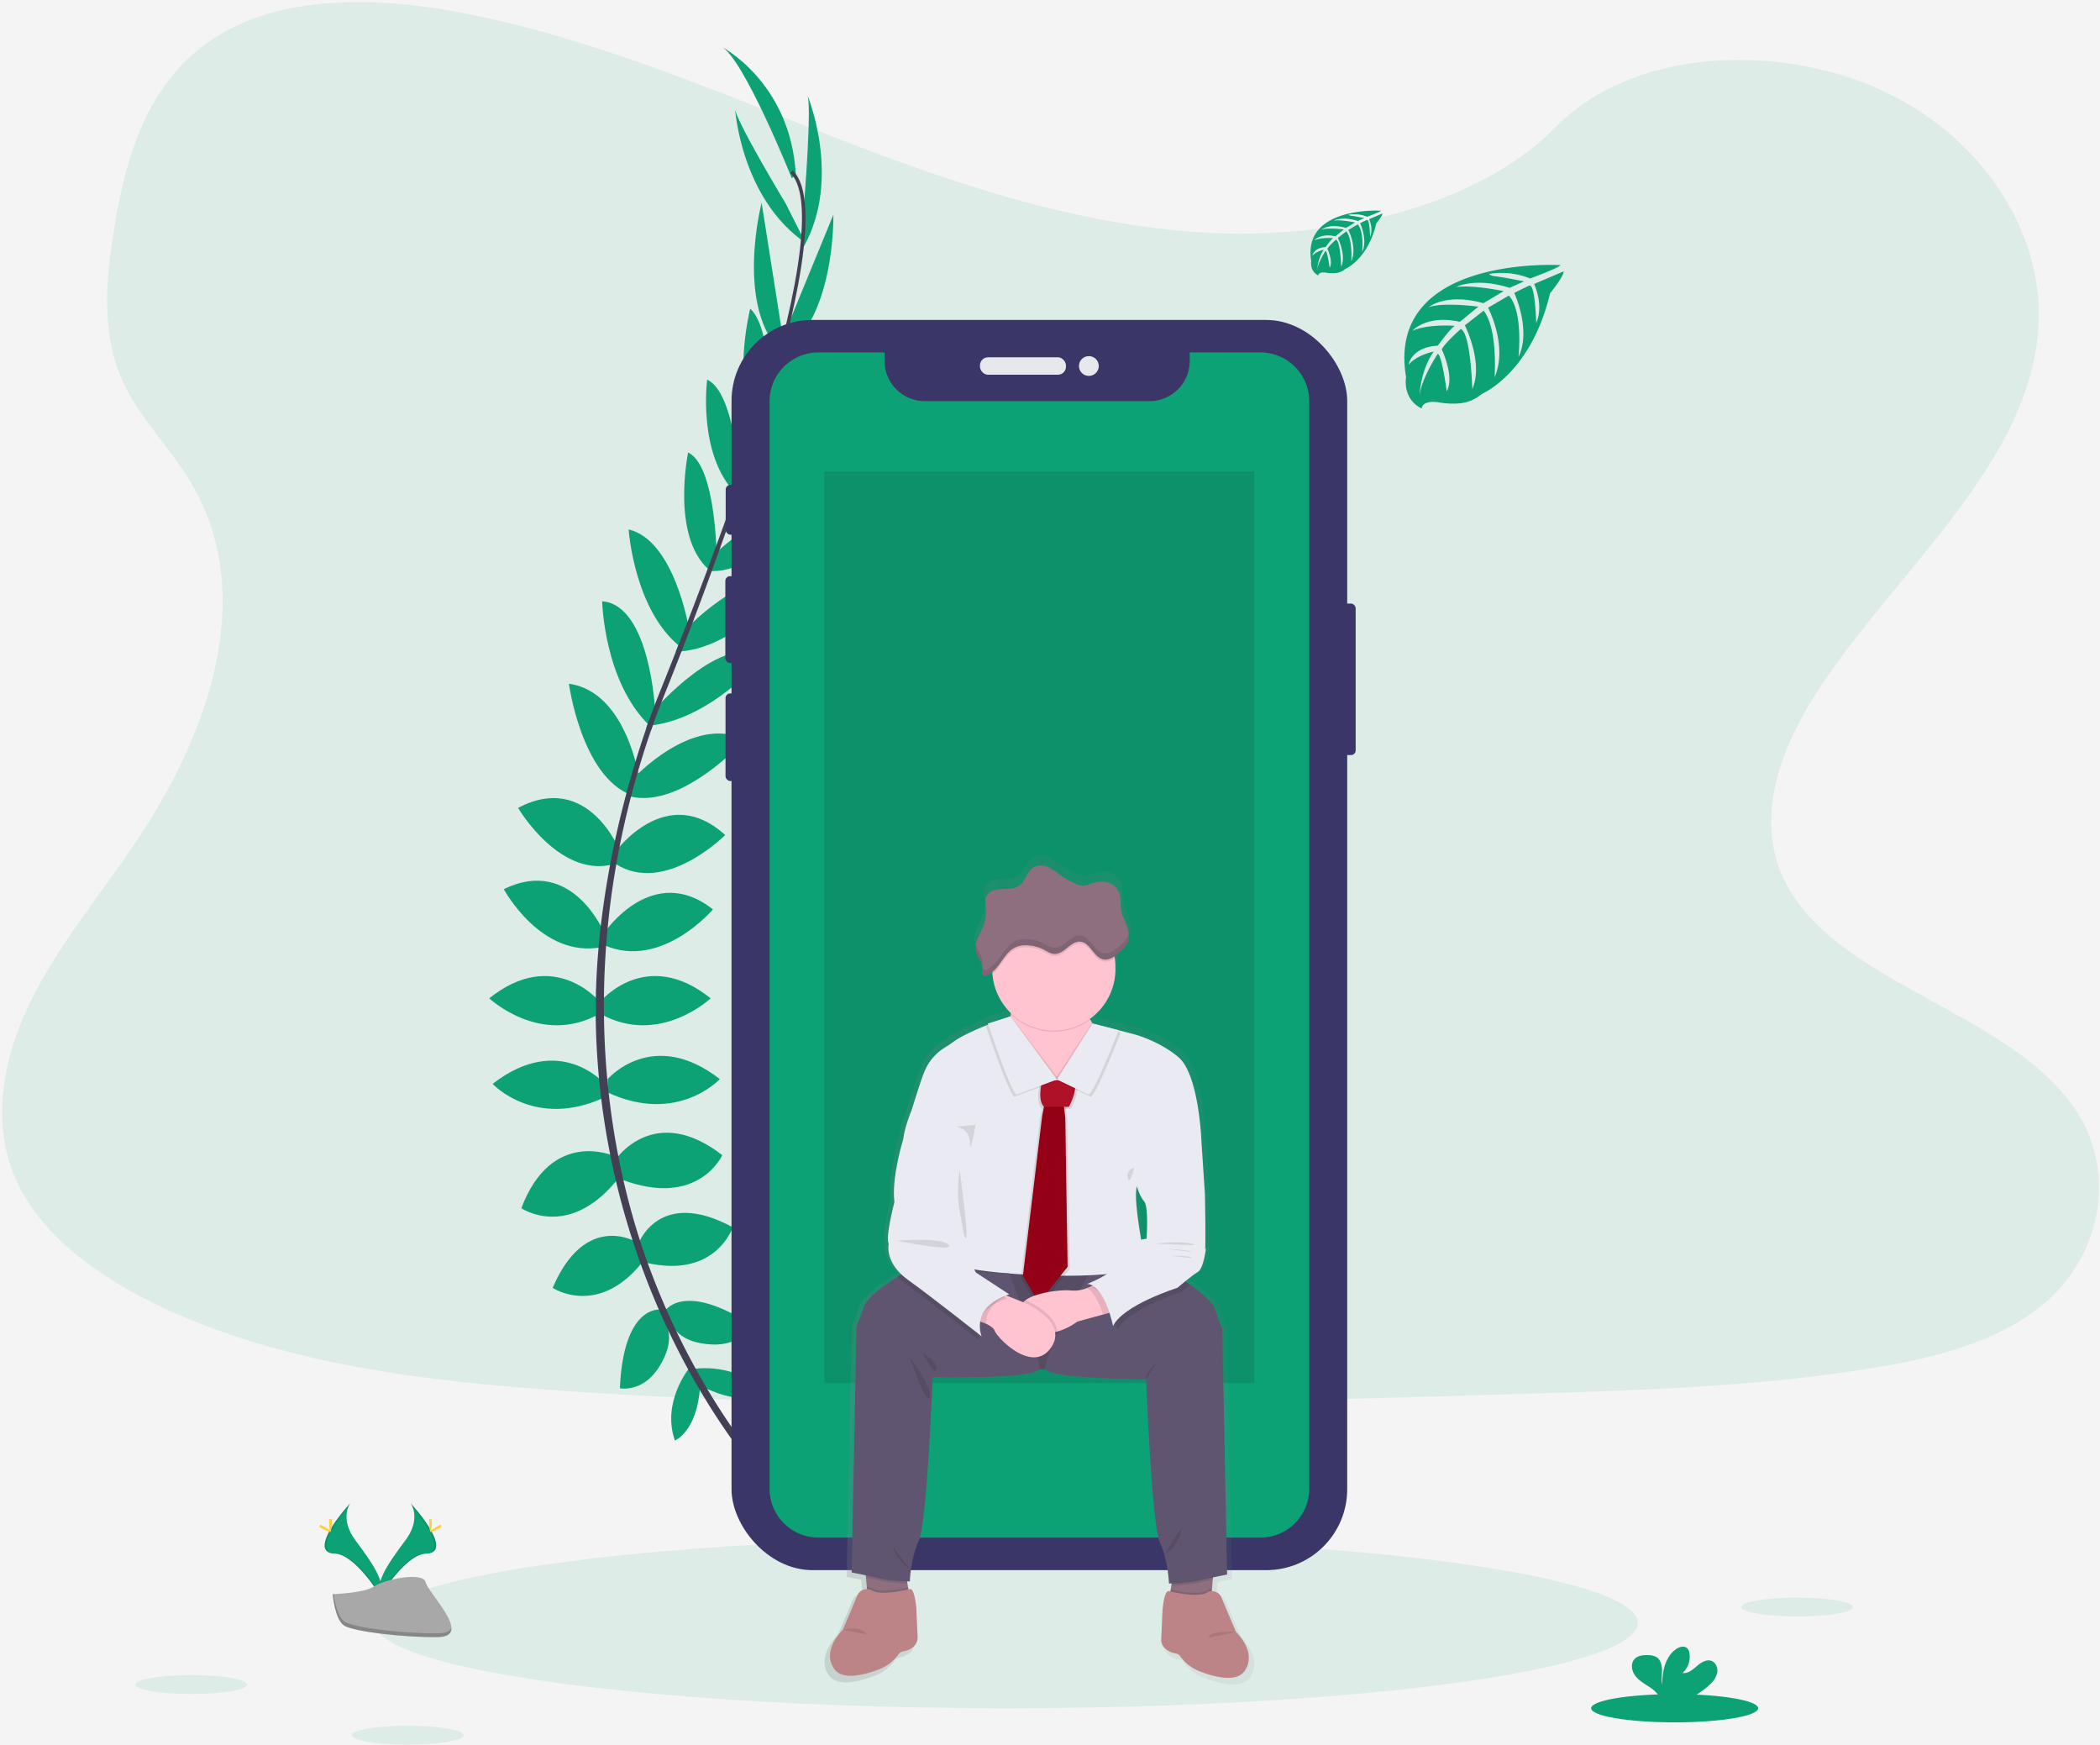 <svg xmlns="http://www.w3.org/2000/svg" width="426" height="354" viewBox="0 0 426 354">
    <defs>
        <linearGradient id="a" x1="-.028%" x2="100.01%" y1="49.995%" y2="49.995%">
            <stop offset="0%" stop-color="gray" stop-opacity=".25"/>
            <stop offset="54%" stop-color="gray" stop-opacity=".12"/>
            <stop offset="100%" stop-color="gray" stop-opacity=".1"/>
        </linearGradient>
    </defs>
    <g fill="none" fill-rule="evenodd">
        <path fill="#F4F4F4" d="M-620-1136h1718V903H-620z"/>
        <g fill-rule="nonzero">
            <path fill="#0DA176" d="M247.573 47.312c-27.27-.947-53.244-9.74-78.045-19.362-24.802-9.623-49.367-20.285-75.985-25.382-17.12-3.28-36.7-3.742-50.492 5.425-13.277 8.84-17.567 24.056-19.872 38.191-1.736 10.633-2.755 21.825 1.998 31.776 3.303 6.912 9.16 12.72 13.214 19.342 14.103 23.033 4.133 51.437-11.146 73.927-7.163 10.553-15.485 20.626-21.017 31.847-5.533 11.222-8.09 24.099-3.249 35.556 4.795 11.365 16.227 19.885 28.61 25.883 25.152 12.186 54.778 15.671 83.688 17.645 63.976 4.374 128.289 2.48 192.433.585 23.74-.703 47.58-1.414 70.933-5.08 12.97-2.037 26.356-5.266 35.774-13.07 11.95-9.904 14.912-26.674 6.902-39.096-13.433-20.831-50.564-26.005-59.965-48.36-5.166-12.308.14-26.013 7.652-37.429 16.113-24.481 43.118-45.961 44.538-73.944.978-19.22-12.004-38.469-32.078-47.565-21.039-9.53-50.218-8.334-65.733 7.446-15.99 16.248-44.079 22.499-68.16 21.665z" opacity=".1"/>
            <ellipse cx="204.147" cy="329.161" fill="#0DA176" opacity=".1" rx="128.082" ry="17.309"/>
            <path fill="#0DA176" d="M140.74 277.631s8.849-1.414 14.158 4.832c0 0-3.893 3.065-12.27-1.178l-1.888-3.654zM139.796 277.492s-5.646 6.98-2.878 14.67c0 0 4.602-1.84 5.103-11.21l-2.225-3.46zM134.74 266.08s3.54-6.481 17.697 2.594c0 0-1.888 4.36-8.14 4.007-6.254-.354-7.926-3.182-9.557-6.6zM133.809 265.614s-7.345-.842-8.057 15.953c0 0 4.656.968 7.964-4.348 3.308-5.317 1.938-8.288.093-11.605zM129.528 252.22s4.129-11.437 19.117-3.305c0 0-3.422 10.494-17.584 7.194l-1.533-3.89zM124.926 235.126s7.787-11.55 21.595-.842c0 0-4.837 10.843-20.415 4.95l-1.18-4.108zM123.275 218.861s9.084-10.607 22.753 0c0 0-8.617 9.311-22.753 2.711v-2.71zM121.859 203.068s9.202-11.083 22.303-.59c0 0-10.387 9.783-22.303 3.183v-2.593zM122.685 189.039s9.691-14.261 21.949-4.597c0 0-10.387 12.262-21.95 7.307v-2.71zM124.926 172.656s10.265-14.143 22.185-3.3c0 0-12.156 12.257-22.185 5.893v-2.593zM128.352 158.012s12.148-13.289 22.754-7.998c0 0-12.667 14.114-23.285 11.521l.531-3.523zM132.595 144.134s14.044-16.269 22.185-10.847c0 0-10.332 12.628-23.175 13.911l.99-3.064zM138.726 128.03s12.279-13.294 21.245-9.994c0 0-10.5 13.794-22.893 14.148l1.648-4.155zM144.28 112.969s13.568-12.73 19.467-10.49c0 0-9.793 14.143-20.057 13.318l.59-2.828zM149.707 99.061s11.68-15.204 18.051-14.025c0 0-7.079 13.554-18.051 15.574v-1.549zM155.593 80.321s10.328-11.66 15.903-11.63c0 0-8.15 15.574-16.324 15.431l.421-3.8zM159.086 67.824l9.97-24.28s.501 21.948-11.242 28.784l1.272-4.504zM163.131 41.049s1.652-20.272.59-21.922c0 0 7.134 16.837-.657 30.88l.067-8.958zM129.144 251.946s-10.344-6.402-17.036 9.26c0 0 9.203 6.104 18.25-5.265l-1.214-3.995zM124.598 234.473s-12.683-5.779-18.84 10.574c0 0 9.801 6.735 19.994-6.44l-1.154-4.134zM122.685 219.834s-9.085-10.608-22.754 0c0 0 8.613 9.31 22.754 2.71v-2.71zM121.551 203.068s-9.207-11.083-22.303-.59c0 0 10.383 9.783 22.303 3.183v-2.593z"/>
            <path fill="#0DA176" d="M122.685 189.443s-6.456-15.975-20.487-9.105c0 0 7.584 14.168 19.918 11.756l.569-2.651zM125.74 172.576s-6.414-16.252-20.647-8.717c0 0 8.713 14.896 20.014 11.23l.633-2.513zM129.717 158.096s-2.528-17.822-14.305-19.417c0 0 2.499 18.79 12.734 22.625l1.571-3.208zM132.899 144.163s-.99-21.467-10.745-22.212c0 0 .328 16.29 9.645 25.256l1.1-3.044zM139.741 127.415s-2.911-17.848-12.22-20.032c0 0 1.155 17.287 11.298 24.414l.922-4.382zM145.384 113.099s-.102-18.597-5.79-21.328c0 0-3.527 16.837 4.142 23.702l1.648-2.374zM150.14 98.842s-.8-19.152-6.686-21.85c0 0-2.019 15.153 5.802 23.1l.885-1.25zM156.42 81.837s-.039-15.575-4.244-19.228c0 0-4.18 17.064 2.048 22.36l2.195-3.132z"/>
            <path fill="#0DA176" d="M158.59 67.058l-4.088-25.925s-5.562 21.244 4.281 30.601l-.194-4.676zM159.39 41.293s-10.505-17.422-10.286-19.363c0 0 1.113 18.269 14.327 27.36l-4.041-7.997zM160.62 36.15s-9.91-24.755-14.394-26.76c0 0 14.158 7.19 15.22 26.052l-.826.707z"/>
            <path fill="#444053" d="M155.117 84.257l-.678-.206c8.364-27.247 10.454-44.619 5.878-48.97l.489-.514c4.845 4.592 2.882 21.762-5.689 49.69z"/>
            <path fill="#444053" d="M132.085 148.036l-.998-.354a198.38 198.38 0 0 1 2.844-7.53c8.73-21.737 16.163-41.954 20.93-57.478l.871-.42c-4.774 15.553-12.072 36.549-20.815 58.31-.999 2.476-1.951 5.001-2.832 7.472z"/>
            <path fill="#444053" d="M153.191 298.025c-.134-.151-13.694-15.397-23.14-41.436a153.258 153.258 0 0 1-9.145-47.464c-.648-20.26 3.607-42.88 10.897-63.425l.792.926c-16.361 46.117-9.86 85.638-1.239 109.441 9.355 25.799 22.754 40.885 22.889 41.032l-1.054.926z"/>
            <rect width="3.733" height="30.736" x="271.275" y="122.414" fill="#3A3768" rx=".964"/>
            <rect width="2.094" height="10.119" x="147.212" y="98.333" fill="#3A3768" rx=".964"/>
            <rect width="2.36" height="17.612" x="147.136" y="116.862" fill="#3A3768" rx=".964"/>
            <rect width="2.246" height="17.763" x="147.174" y="140.636" fill="#3A3768" rx=".964"/>
            <rect width="124.893" height="253.562" x="148.396" y="64.894" fill="#3A3768" rx="16.412"/>
            <path fill="#0DA176" d="M255.672 71.482h-14.327v1.721c0 2.165-.86 4.24-2.393 5.77a8.17 8.17 0 0 1-5.777 2.388h-45.562a8.17 8.17 0 0 1-5.777-2.388 8.153 8.153 0 0 1-2.394-5.77v-1.721H166.03c-5.478 0-9.918 4.436-9.918 9.909v220.553a9.903 9.903 0 0 0 2.905 7.006 9.924 9.924 0 0 0 7.013 2.903h89.642c5.478 0 9.919-4.437 9.919-9.91V81.408a9.903 9.903 0 0 0-2.9-7.017 9.924 9.924 0 0 0-7.02-2.908z"/>
            <rect width="17.44" height="3.536" x="198.796" y="72.467" fill="#E6E8EC" rx="1.629"/>
            <ellipse cx="220.884" cy="74.235" fill="#E6E8EC" rx="2.01" ry="2.008"/>
            <path fill="#0DA176" d="M316.53 53.773s-35.48-2.138-31.3 22.697c0 0-.842 4.39 3.152 6.381 0 0 .063-1.84 3.64-1.212 1.274.21 2.568.273 3.856.185a8.036 8.036 0 0 0 4.711-1.924s9.974-4.116 13.85-20.398c0 0 2.87-3.552 2.756-4.466l-5.987 2.555s2.047 4.315.42 7.901c0 0-.193-7.745-1.343-7.577-.232.034-3.11 1.495-3.11 1.495s3.518 7.513.864 12.977c0 0 1.007-9.26-1.964-12.434l-4.213 2.458s4.112 7.762 1.323 14.097c0 0 .716-9.715-2.212-13.5l-3.818 2.977s3.864 7.648 1.509 12.901c0 0-.308-11.306-2.335-12.16 0 0-3.341 2.946-3.851 4.15 0 0 2.646 5.556 1.003 8.486 0 0-1.007-7.535-1.833-7.577 0 0-3.329 4.992-3.675 8.419 0 0 .144-5.09 2.87-8.89 0 0-3.22.55-5.099 2.635 0 0 .519-3.528 5.92-3.84 0 0 2.752-3.788 3.485-4.015 0 0-5.368-.45-8.625.993 0 0 2.865-3.33 9.611-1.814l3.772-3.077s-7.071-.964-10.071.101c0 0 3.45-2.946 11.086-.8l4.104-2.45s-6.03-1.296-9.62-.841c0 0 3.793-2.042 10.825.172l2.95-1.317s-4.416-.867-5.71-1.006c-1.293-.139-1.36-.493-1.36-.493a15.331 15.331 0 0 1 8.296.922s6.228-2.32 6.122-2.71zM280.136 42.728s-16.012-.964-14.14 10.258c0 0-.376 1.983 1.423 2.884 0 0 .03-.842 1.648-.552a7.386 7.386 0 0 0 1.74.084 3.609 3.609 0 0 0 2.128-.875s4.509-1.86 6.261-9.218c0 0 1.294-1.604 1.243-2.017l-2.705 1.154s.923 1.949.198 3.57c0 0-.088-3.499-.606-3.419-.106 0-1.408.678-1.408.678s1.593 3.397.392 5.863c0 0 .455-4.184-.889-5.619l-1.905 1.128s1.859 3.507.599 6.369c0 0 .324-4.39-.999-6.1l-1.723 1.348s1.744 3.455.682 5.83c0 0-.143-5.11-1.057-5.498 0 0-1.509 1.33-1.74 1.877 0 0 1.196 2.526.455 3.835 0 0-.455-3.405-.843-3.422 0 0-1.504 2.256-1.66 3.788a8.21 8.21 0 0 1 1.297-4.015 4.536 4.536 0 0 0-2.304 1.19s.236-1.594 2.675-1.733c0 0 1.264-1.714 1.576-1.819 0 0-2.427-.202-3.897.45 0 0 1.293-1.502 4.34-.82l1.685-1.39s-3.198-.42-4.55.047c0 0 1.558-1.33 5.01-.362l1.853-1.107s-2.726-.585-4.348-.375c0 0 1.715-.921 4.892.076l1.327-.593s-1.997-.392-2.583-.455c-.585-.063-.615-.223-.615-.223a6.913 6.913 0 0 1 3.75.42s2.849-1.06 2.798-1.237z"/>
            <path fill="#000" d="M167.244 95.626h87.201v184.888h-87.201z" opacity=".1"/>
            <path fill="url(#a)" d="M251.774 332.129s-2.056-4.782-2.975-6.988c-.518-1.263-1.395-1.473-2.065-1.444l.038-.42.165-1.991.033-.421c1.589-.333 2.95-.594 2.95-.594l-.99-51.067s-.422-.539-1.441-3.788c-.506-1.62-2.95-3.612-5.234-5.199a51.94 51.94 0 0 0-1.053-.711 26.287 26.287 0 0 1 2.617-1.928c1.297-.753 1.727-5.051 1.727-5.051l-.215.42c.215-.42 0-11.394 0-11.394l-.758-11.39s-.54-13.541-4.753-17.09c-4.214-3.548-9.536-4.79-9.536-4.79l-2.95-.757-5.435-1.394c-.151-.248-.299-.509-.421-.783-.055-.105-.105-.214-.156-.324a12.708 12.708 0 0 0 5.208-12.413c0-.126-.046-.257-.072-.383.447-.305.87-.644 1.264-1.014a5.738 5.738 0 0 0 1.543-1.89c.058-.144.106-.292.143-.442 0-.042 0-.084.025-.13.026-.047.038-.224.05-.337v-.127-.37-.093c0-.139-.02-.278-.041-.42a.055.055 0 0 0 0-.026 7.238 7.238 0 0 0-.38-1.431c-.42-1.086-.969-2.105-1.167-3.262-.244-1.368.038-2.863-.615-4.092a3.653 3.653 0 0 0-2.566-1.763 6.052 6.052 0 0 0-3.169.362 4.512 4.512 0 0 1-1.563.42 3.268 3.268 0 0 1-1.142-.277 16.94 16.94 0 0 1-3.54-1.899 16.95 16.95 0 0 0-2.528-1.65 3.425 3.425 0 0 0-2.915-.118c-1.56.792-1.854 2.997-3.304 3.97-.999.673-2.3.606-3.506.648-1.205.042-2.57.341-3.164 1.385-.421.724-.32 1.587-.24 2.433l.025.286c0 .101 0 .206.025.307a7.725 7.725 0 0 1-.476 3.183c-.581 1.54-1.685 3.06-1.647 4.63.003.25.036.498.097.74.033.122.072.241.118.358.232.52.492 1.028.779 1.52l.038.067c.03.06.059.118.084.177.026.059.076.16.106.24.03.08.033.08.046.118.013.038.055.156.076.236.07.237.1.485.088.732-.05.319-.076.641-.08.964a.707.707 0 0 0 .565.686.94.94 0 0 0 .489-.151 7.825 7.825 0 0 0 1.074-.737c0 .135 0 .27.025.42a12.732 12.732 0 0 0 3.83 7.927c0 .13 0 .265-.029.42-.03.157-.021.304-.03.46l-4.719 1.481s.026.084.076.228l-.497.197c-2.448.99-5.174 2.219-6.7 3.334-.674.488-1.29.888-1.841 1.22a10.526 10.526 0 0 0-4.365 5.283l-.064.16c-.421.964-2.486 7.522-2.486 7.522s-1.512 3.654-1.732 6.02c0 0-2.486 7.842-1.837 13.002 0 0-1.946 7.417-1.188 8.595 0 0-.775 3.191 2.63 6.403-.25.151-.519.315-.801.496-2.638 1.659-6.443 4.349-7.092 6.424-1.007 3.228-1.44 3.788-1.44 3.788l-1.02 50.987s1.36.261 2.949.59l.034.42.164 1.987.038.421c-.67-.03-1.546.202-2.065 1.448-.923 2.201-2.95 6.979-2.95 6.979s-4.537 4.21-1.786 8.115c.121.179.263.343.421.489 1.977 1.793 6.19.644 9.186-.526a8.956 8.956 0 0 0 3.793-3.056c.244-.32.61-.523 1.01-.56a4.132 4.132 0 0 0 1.884-.821 2.525 2.525 0 0 0 1.037-2.168l-.266-5.99s-.324-4.184-1.356-3.914l-.266.063-.071-.421-.14-.812-.071-.421h.573s.143-4.732 1.875-8.452c1.732-3.721 2.87-33.78 2.87-33.78s21.434.35 22.15-1.658c.422 0 .881 0 1.32-.03.72 2.008 20.95 2.105 20.95 2.105s1.15 30.092 2.878 33.817c.364.798.667 1.623.906 2.467.543 1.952.87 3.958.973 5.981h.573l-.076.421-.139.808-.072.421-.273-.063c-1.024-.265-1.349 3.919-1.349 3.919l-.274 6.028a2.445 2.445 0 0 0 1.003 2.104 4.216 4.216 0 0 0 1.917.842c.402.032.77.235 1.012.556a8.982 8.982 0 0 0 3.792 3.056c3.236 1.262 7.888 2.496 9.616.042 2.772-3.915-1.766-8.107-1.766-8.107zm-54.482-75.069h.05-.05zm33.856-17.207s.544 2.041 1.513 3.115c.969 1.073.489 7.74.489 7.74a5.99 5.99 0 0 0-1.13.182c-.745-4.433-1.432-9.353-.872-11.037z"/>
            <path fill="#8E6F7F" d="M184.541 323.874l-8.474.842-.236-2.833-.164-1.949-.232-2.85 8.006.422.637 3.657.134.796h.005zM246.25 317.51l-.232 2.845-.16 1.95-.24 2.832-8.478-.842.337-1.915.13-.791.637-3.658z"/>
            <path fill="#5F5570" d="M237.27 276.516l-25.197 1.182a35.128 35.128 0 0 1-3.438 0l-24.073-1.178v-19.051h52.709v19.047z"/>
            <path fill="#000" d="M237.27 276.516l-25.197 1.182a35.128 35.128 0 0 1-3.438 0l-24.073-1.178v-19.051h52.709v19.047z" opacity=".1"/>
            <path fill="#EAEAF2" d="M205.002 206.14s-8.393 2.817-11.553 5.132a26.12 26.12 0 0 1-1.795 1.2 10.273 10.273 0 0 0-4.243 5.169c-.022.058-.043.109-.064.155-.421.947-2.423 7.367-2.423 7.367s-1.474 3.577-1.685 5.893c-.21 2.315 12.009 8.523 12.009 8.523s-5.9 12.839-3.266 16.1c2.634 3.263 41.083 4.841 40.24 0-.842-4.84-2.317-12.838-1.58-15.047l13.063-9.471s-.527-13.26-4.635-16.732c-4.108-3.473-9.27-4.736-9.27-4.736l-8.179-2.104s-2.882 7.156-6.042 8.103c-3.16.947-10.084-3.427-10.577-9.551z"/>
            <path fill="#000" d="M216.792 218.192s-3.564 2.972-5.435 0c0 0-1.686 5.026 0 6.71l-.064.34-.299 1.499-3.902 32.411 3.211 5.536 5.845-7.325-.472-30.306-.211-1.739-.05-.42h.998s2.65-4.576.38-6.706z" opacity=".1"/>
            <path fill="#000" d="M217.635 218.192s-3.565 2.972-5.436 0c0 0-1.685 5.026 0 6.71l-.063.34-.299 1.499-3.902 32.411 3.211 5.536 5.844-7.325-.472-30.306-.21-1.739-.05-.42h.998s2.65-4.576.379-6.706z" opacity=".1"/>
            <path fill="#940016" d="M216.569 256.947l-5.844 7.311-3.22-5.505 3.906-32.429.3-1.498.067-.345.527-1.364 3.53 1.364.051.42.211 1.739z"/>
            <path fill="#000" d="M184.078 321.16a28.652 28.652 0 0 1-5.415-.552 97.834 97.834 0 0 0-2.992-.678l-.236-2.85 8.006.421.637 3.658z" opacity=".1"/>
            <path fill="#5F5570" d="M210.788 277.736c-.7 1.966-21.59 1.62-21.59 1.62s-1.122 29.466-2.807 33.115c-1.686 3.65-1.829 8.276-1.829 8.276s-3.649 0-5.899-.56-5.9-1.263-5.9-1.263l.987-49.985s.421-.526 1.403-3.687c.632-2.033 4.34-4.668 6.906-6.314 1.433-.901 2.503-1.49 2.503-1.49l12.464.505 7.694.311s6.772 17.507 6.068 19.472z"/>
            <path fill="#000" d="M184.545 323.87l-8.478.842-.24-2.833c.318.009.63.077.923.202 1.546 1.111 5.966.227 7.462-.126l.333 1.915z" opacity=".1"/>
            <path fill="#BC8487" d="M186.146 332.057a2.47 2.47 0 0 1-1.015 2.058 4.026 4.026 0 0 1-1.833.804 1.37 1.37 0 0 0-.982.548 8.792 8.792 0 0 1-3.708 2.992c-2.92 1.145-7.028 2.27-8.954.514-.159-.141-.3-.301-.421-.476-2.684-3.839 1.74-7.947 1.74-7.947s1.997-4.68 2.895-6.836a2.106 2.106 0 0 1 2.895-1.212c1.685 1.212 6.796.05 7.795-.206.998-.257 1.319 3.834 1.319 3.834l.27 5.864a.32.32 0 0 0 0 .063z"/>
            <path fill="#000" d="M246.254 317.506l-.236 2.845c-1.007.215-2.107.459-2.996.678a28.728 28.728 0 0 1-5.41.555l.636-3.657 8.006-.421z" opacity=".1"/>
            <path fill="#5F5570" d="M248.93 319.345s-3.65.703-5.9 1.263c-2.25.56-5.898.56-5.898.56s-.14-4.63-1.825-8.276c-1.685-3.645-2.81-33.114-2.81-33.114s-19.712-.114-20.416-2.08c-.703-1.965 8.592-18.941 8.592-18.941l5.667-.295 10.792-.572s2.106 1.145 4.314 2.69c2.208 1.544 4.606 3.506 5.099 5.093.982 3.16 1.403 3.687 1.403 3.687l.982 49.985z"/>
            <path fill="#000" d="M245.858 322.3l-.236 2.833-8.482-.842.337-1.915c1.496.358 5.9 1.237 7.458.126a2.53 2.53 0 0 1 .923-.202z" opacity=".1"/>
            <path fill="#BC8487" d="M244.935 322.923a2.109 2.109 0 0 1 2.9 1.212c.893 2.155 2.894 6.84 2.894 6.84s4.424 4.104 1.74 7.943c-1.685 2.408-6.22 1.2-9.37-.038a8.737 8.737 0 0 1-3.709-2.993 1.374 1.374 0 0 0-.986-.547 4.136 4.136 0 0 1-1.87-.842 2.407 2.407 0 0 1-.974-2.054l.265-5.893s.316-4.095 1.315-3.839c.999.257 6.11 1.423 7.795.21z"/>
            <path fill="#FFC4D0" d="M223.155 209.693l-8.507 9.008-.236.253-.308-.181c-1.778-1.052-10.673-6.415-9.91-8.027.42-.918.67-2.829.8-4.475 0-.198.025-.391.042-.58.084-1.301.106-2.311.106-2.311s16.011-2.737 15.38 0c-.258 1.107.126 2.353.67 3.443.16.315.336.614.51.896.425.7.911 1.36 1.453 1.974z"/>
            <path fill="#000" d="M221.191 206.823a12.503 12.503 0 0 1-16.155-1.133c.084-1.3.106-2.31.106-2.31s16.011-2.737 15.38 0c-.245 1.115.126 2.353.67 3.443z" opacity=".1"/>
            <path fill="#FFC4D0" d="M226.277 196.346c.096 6.735-5.171 12.332-11.906 12.653-6.735.32-12.51-4.753-13.055-11.466-.034-.393-.051-.789-.051-1.187a12.486 12.486 0 0 1 6.183-11.007 12.513 12.513 0 0 1 12.634 0 12.486 12.486 0 0 1 6.183 11.007h.012z"/>
            <path fill="#000" d="M226.121 194.35a2.994 2.994 0 0 1-2.35.636c-1.93-.42-2.592-3.367-4.564-3.57-1.972-.201-3.283 2.526-5.28 2.472-.843-.021-1.601-.573-2.376-.956-1.357-.67-3.59-1.077-5.057-.572-2.204.753-2.95 2.79-4.357 4.411-.24.276-.504.53-.788.762-.033-.393-.05-.789-.05-1.187-.06-6.553 4.961-12.037 11.5-12.562 6.539-.525 12.372 4.088 13.36 10.567h-.038z" opacity=".1"/>
            <path fill="#8E6F7F" d="M211.55 192.515c.776.38 1.517.935 2.377.956 1.993.05 3.295-2.69 5.275-2.475 1.98.215 2.634 3.136 4.572 3.57 1.302.294 2.528-.678 3.502-1.583a5.57 5.57 0 0 0 1.504-1.848c.421-1.044.202-2.248-.19-3.309-.391-1.06-.943-2.08-1.137-3.195-.236-1.338.038-2.803-.599-4.007a3.552 3.552 0 0 0-2.502-1.726 5.905 5.905 0 0 0-3.089.35 4.373 4.373 0 0 1-1.521.42 3.222 3.222 0 0 1-1.117-.273 16.494 16.494 0 0 1-3.447-1.856 16.16 16.16 0 0 0-2.456-1.617 3.315 3.315 0 0 0-2.84-.113c-1.517.774-1.808 2.946-3.22 3.885-.973.657-2.241.59-3.412.636-1.172.046-2.529.328-3.085 1.35-.497.88-.248 1.962-.185 2.968a7.612 7.612 0 0 1-.468 3.115c-.653 1.743-1.98 3.46-1.508 5.262.307 1.183 1.37 2.163 1.306 3.367-.05.31-.077.624-.08.939a.695.695 0 0 0 .552.673.843.843 0 0 0 .472-.151c.7-.392 1.329-.9 1.858-1.503 1.424-1.625 2.162-3.658 4.365-4.411 1.488-.493 3.717-.097 5.074.576z"/>
            <path fill="#FFC4D0" d="M226.05 265.992l-2.276.62-5.254 1.443a12.701 12.701 0 0 1-4.041 2.008c-3.215.812-5.292-.956-7.02-3.692-.695-1.094-.345-1.97.565-2.656 2.19-1.654 7.61-2.193 9.27-1.974a6.942 6.942 0 0 0 3.198-.497c.718-.26 1.41-.588 2.069-.976l3.489 5.724z"/>
            <path fill="#000" d="M226.05 265.992l-2.276.62c-.653-1.966-1.727-4.433-3.265-5.38.718-.261 1.41-.588 2.069-.977l3.472 5.737z" opacity=".1"/>
            <path fill="#000" d="M241.438 260.58a72.075 72.075 0 0 0-1.745 1.456s-10.955 3.43-13.062 7.745c0 0-1.685-8.419-5.267-8.524 0 0 3.856-1.511 4.968-2.803l10.8-.564s2.106 1.145 4.306 2.69z" opacity=".1"/>
            <path fill="#EAEAF2" d="M241.274 227.583l2.422 3.578.738 11.154s.21 10.734 0 11.155l.21-.421s-.42 4.21-1.685 4.946c-1.264.736-4.108 3.199-4.108 3.199s-10.956 3.43-13.063 7.745c0 0-1.685-8.419-5.267-8.524 0 0 5.373-2.104 5.267-3.472 0 0 4.109-3.684 4.425-4.63.316-.948 2.368-1.053 2.368-1.053s.476-6.524-.472-7.577c-.948-1.052-1.475-3.051-1.475-3.051l10.64-13.05z"/>
            <path fill="#000" d="M214.479 270.05c-3.215.813-5.292-.955-7.02-3.691-.695-1.095-.345-1.97.565-2.656l.328.13s5.794 2.509 6.127 6.217z" opacity=".1"/>
            <path fill="#FFC4D0" d="M213.147 273.413c-3.792 5.262-10.85-2.054-11.376-3.527-.19-.535-.91-1.01-1.74-1.393a18.798 18.798 0 0 0-3.266-1.082l6.27-5.102 1.2.48 3.696 1.478s9.009 3.885 5.216 9.146z"/>
            <path fill="#000" d="M204.236 262.79c-3.456 1.64-4.193 4.002-4.214 5.703a18.798 18.798 0 0 0-3.266-1.082l6.27-5.102 1.21.48z" opacity=".1"/>
            <path fill="#000" d="M198.716 271.885s-10.113-7.997-14.959-11.47c-.606-.431-1.17-.919-1.685-1.456 1.432-.901 2.503-1.49 2.503-1.49l12.464.505c.333.576.53.968.53.968l6.742 4.42c-8.123 2.63-5.595 8.523-5.595 8.523z" opacity=".1"/>
            <path fill="#EAEAF2" d="M185.232 229.898l-2.001 1.158s-2.423 7.681-1.791 12.733c0 0-1.896 7.26-1.159 8.418 0 0-.948 3.894 3.898 7.366 4.845 3.473 14.958 11.47 14.958 11.47s-2.528-5.892 5.583-8.523l-6.742-4.42s-2.262-4.487-4.424-5.472c0 0-1.685-1.684-.632-2.841 1.053-1.158 1.896-2.42 1.896-3.578s.421-6.63.421-6.63l1.265-5.893-11.272-3.788z"/>
            <path fill="#000" d="M215.886 224.897h-4.108a.543.543 0 0 1-.067-.075l.067-.346.527-1.363 3.53 1.363.051.421z" opacity=".1"/>
            <path fill="#AF1129" d="M217.214 217.771s-3.565 2.972-5.436 0c0 0-1.685 5.026 0 6.71h5.056s2.65-4.58.38-6.71z"/>
            <path fill="#000" d="M222.034 208.01l5.31 1.368s-5.032 13.048-6.14 13.048l-6.371-3.051 7.201-11.365z" opacity=".1"/>
            <path fill="#000" d="M223.155 209.693l-8.507 9.008-.236.253-.308-.181 7.437-11.332.181.3c.42.69.9 1.344 1.433 1.952z" opacity=".1"/>
            <path fill="#EAEAF2" d="M221.613 207.589l5.309 1.368s-5.031 13.049-6.14 13.049l-6.37-3.052 7.2-11.365z"/>
            <path fill="#000" d="M204.581 206.562l-4.601 1.448s4.53 13.68 5.794 14.416l8.216-3.051-9.409-12.813z" opacity=".1"/>
            <path fill="#000" d="M214.648 218.701l-.236.253s-11.061-6.42-10.219-8.208c.422-.918.67-2.829.801-4.475v-.256l9.654 12.686z" opacity=".1"/>
            <path fill="#EAEAF2" d="M205.002 206.14l-4.6 1.449s4.529 13.68 5.793 14.417l8.217-3.052-9.41-12.813z"/>
            <path fill="#000" d="M194.043 228.488s2.772.492 2.722 3.367c-.05 2.875 1.142-3.717 1.142-3.717l-3.864.35zM194.675 237.327s-.771 4.349 0 8.28c.77 3.931.704 5.262 1.302 5.472.598.21-1.302-13.752-1.302-13.752zM230.07 236.906a1.526 1.526 0 0 0-1.265 1.966c.354 1.76 1.264-1.966 1.264-1.966zM181.895 251.639s9.03-.77 10.534.842c1.504 1.612-10.534-.842-10.534-.842zM234.283 252.25s6.603-.813 8.15.31M236.955 253.323s3.93.138 4.845.631M237.726 254.733s3.581-.14 4.074.42M187.217 274.516s3.067 1.596 2.755 3.225c-.311 1.629-2.755-3.225-2.755-3.225zM184.562 275.29s4.681 6.066 4.045 8.066c-.636 2-4.045-8.065-4.045-8.065zM234.742 276.297s-2.317 1.907-2.254 3.48M181.23 313.873s0 1.789 3.315 4.42M239.76 309.664s-.353 3.72-3.58 5.649" opacity=".1"/>
            <g fill="#000" opacity=".1">
                <path d="M199.98 183.369c0-.29-.05-.59-.076-.884a8.49 8.49 0 0 0 .059 1.928c.029-.348.034-.696.017-1.044zM199.31 195.13c.063-1.221-.999-2.202-1.306-3.368a1.135 1.135 0 0 1-.034-.173c-.096.475-.085.966.034 1.436.248.964.998 1.789 1.234 2.723.021-.219.063-.417.072-.619zM228.78 189.872a5.612 5.612 0 0 1-1.504 1.848c-.982.905-2.2 1.877-3.502 1.583-1.934-.421-2.6-3.368-4.572-3.57-1.971-.202-3.282 2.526-5.275 2.47-.843-.02-1.601-.572-2.376-.955-1.357-.669-3.586-1.077-5.057-.572-2.204.753-2.95 2.79-4.365 4.411a7.107 7.107 0 0 1-1.854 1.507.894.894 0 0 1-.476.147.586.586 0 0 1-.472-.378v.03c-.05.311-.077.626-.08.942a.695.695 0 0 0 .552.67.894.894 0 0 0 .476-.148 7.107 7.107 0 0 0 1.854-1.507c1.424-1.62 2.161-3.658 4.365-4.411 1.488-.505 3.717-.097 5.057.572.775.383 1.516.935 2.376.956 1.993.05 3.295-2.69 5.275-2.471 1.98.219 2.638 3.132 4.572 3.57 1.302.294 2.528-.678 3.502-1.583a5.612 5.612 0 0 0 1.504-1.848 3.55 3.55 0 0 0 .181-1.911c-.035.222-.096.44-.18.648z"/>
            </g>
            <path fill="#000" d="M170.977 330.554s3.443-1.06 4.871.952M250.729 330.975s-5.701-.332-5.478 1.208" opacity=".1"/>
            <ellipse cx="364.552" cy="325.941" fill="#0DA176" opacity=".1" rx="11.347" ry="1.915"/>
            <ellipse cx="38.804" cy="341.658" fill="#0DA176" opacity=".1" rx="11.347" ry="1.915"/>
            <ellipse cx="82.697" cy="351.933" fill="#0DA176" opacity=".1" rx="11.347" ry="1.915"/>
            <ellipse cx="339.713" cy="346.465" fill="#0DA176" rx="16.943" ry="2.862"/>
            <path fill="#0DA176" d="M346.72 341.785a4.929 4.929 0 0 0 1.614-2.437c.21-.964-.202-2.105-1.13-2.48-1.036-.395-2.144.324-2.983 1.048-.838.724-1.803 1.554-2.903 1.398a4.409 4.409 0 0 0 1.37-4.13 1.738 1.738 0 0 0-.384-.841c-.573-.615-1.618-.354-2.305.134-2.19 1.537-2.802 4.513-2.814 7.186-.224-.964-.034-1.97-.042-2.947-.009-.976-.274-2.105-1.113-2.622a3.348 3.348 0 0 0-1.685-.396c-.986-.038-2.082.063-2.756.783-.843.892-.615 2.39.11 3.367.724.977 1.832 1.604 2.852 2.282a6.318 6.318 0 0 1 2.035 1.94c.063.11.114.228.152.35h6.156a17.302 17.302 0 0 0 3.826-2.635zM83.283 304.865s2.317 3.027-1.066 7.577c-3.384 4.55-6.173 8.418-5.057 11.268 0 0 5.107-8.482 9.27-8.6 4.163-.117 1.425-5.143-3.147-10.245z"/>
            <path fill="#000" d="M83.283 304.865c.202.293.36.613.472.951 4.053 4.757 6.215 9.198 2.317 9.307-3.628.105-7.98 6.588-9.025 8.225.033.126.075.248.122.375 0 0 5.107-8.482 9.27-8.6 4.163-.118 1.416-5.156-3.156-10.258z" opacity=".1"/>
            <path fill="#FFD037" d="M87.585 308.72c0 1.066-.118 1.929-.266 1.929-.147 0-.265-.863-.265-1.928s.147-.564.295-.564c.147 0 .236-.501.236.564z"/>
            <path fill="#FFD037" d="M89.064 309.992c-.936.51-1.753.817-1.82.686-.068-.13.627-.648 1.563-1.157.935-.51.569-.14.636 0 .068.139.556-.038-.38.471z"/>
            <path fill="#0DA176" d="M71.059 304.865s-2.318 3.027 1.066 7.577c3.384 4.55 6.173 8.418 5.056 11.268 0 0-5.102-8.482-9.27-8.6-4.167-.117-1.432-5.143 3.148-10.245z"/>
            <path fill="#000" d="M71.059 304.865a3.787 3.787 0 0 0-.476.951c-4.054 4.757-6.211 9.198-2.318 9.307 3.633.105 7.985 6.588 9.03 8.225a3.264 3.264 0 0 1-.126.375s-5.103-8.482-9.27-8.6c-4.168-.118-1.42-5.156 3.16-10.258z" opacity=".1"/>
            <path fill="#FFD037" d="M66.753 308.72c0 1.066.122 1.929.27 1.929.147 0 .265-.863.265-1.928s-.148-.564-.295-.564c-.148 0-.24-.501-.24.564z"/>
            <path fill="#FFD037" d="M65.278 309.992c.935.51 1.749.817 1.82.686.072-.13-.632-.648-1.567-1.157-.936-.51-.565-.14-.637 0-.071.139-.552-.038.384.471z"/>
            <path fill="#A8A8A8" d="M67.49 323.327s6.472-.202 8.427-1.587c1.955-1.385 9.957-3.047 10.438-.82.48 2.226 9.729 11.065 2.422 11.124-7.306.06-16.98-1.136-18.927-2.319-1.947-1.183-2.36-6.398-2.36-6.398z"/>
            <path fill="#000" d="M88.904 331.27c-7.307.059-16.981-1.137-18.928-2.32-1.479-.904-2.073-4.141-2.271-5.631h-.215s.421 5.21 2.355 6.398c1.935 1.187 11.622 2.378 18.928 2.319 2.107 0 2.836-.766 2.798-1.877-.295.682-1.1 1.098-2.667 1.11z" opacity=".2"/>
        </g>
    </g>
</svg>

